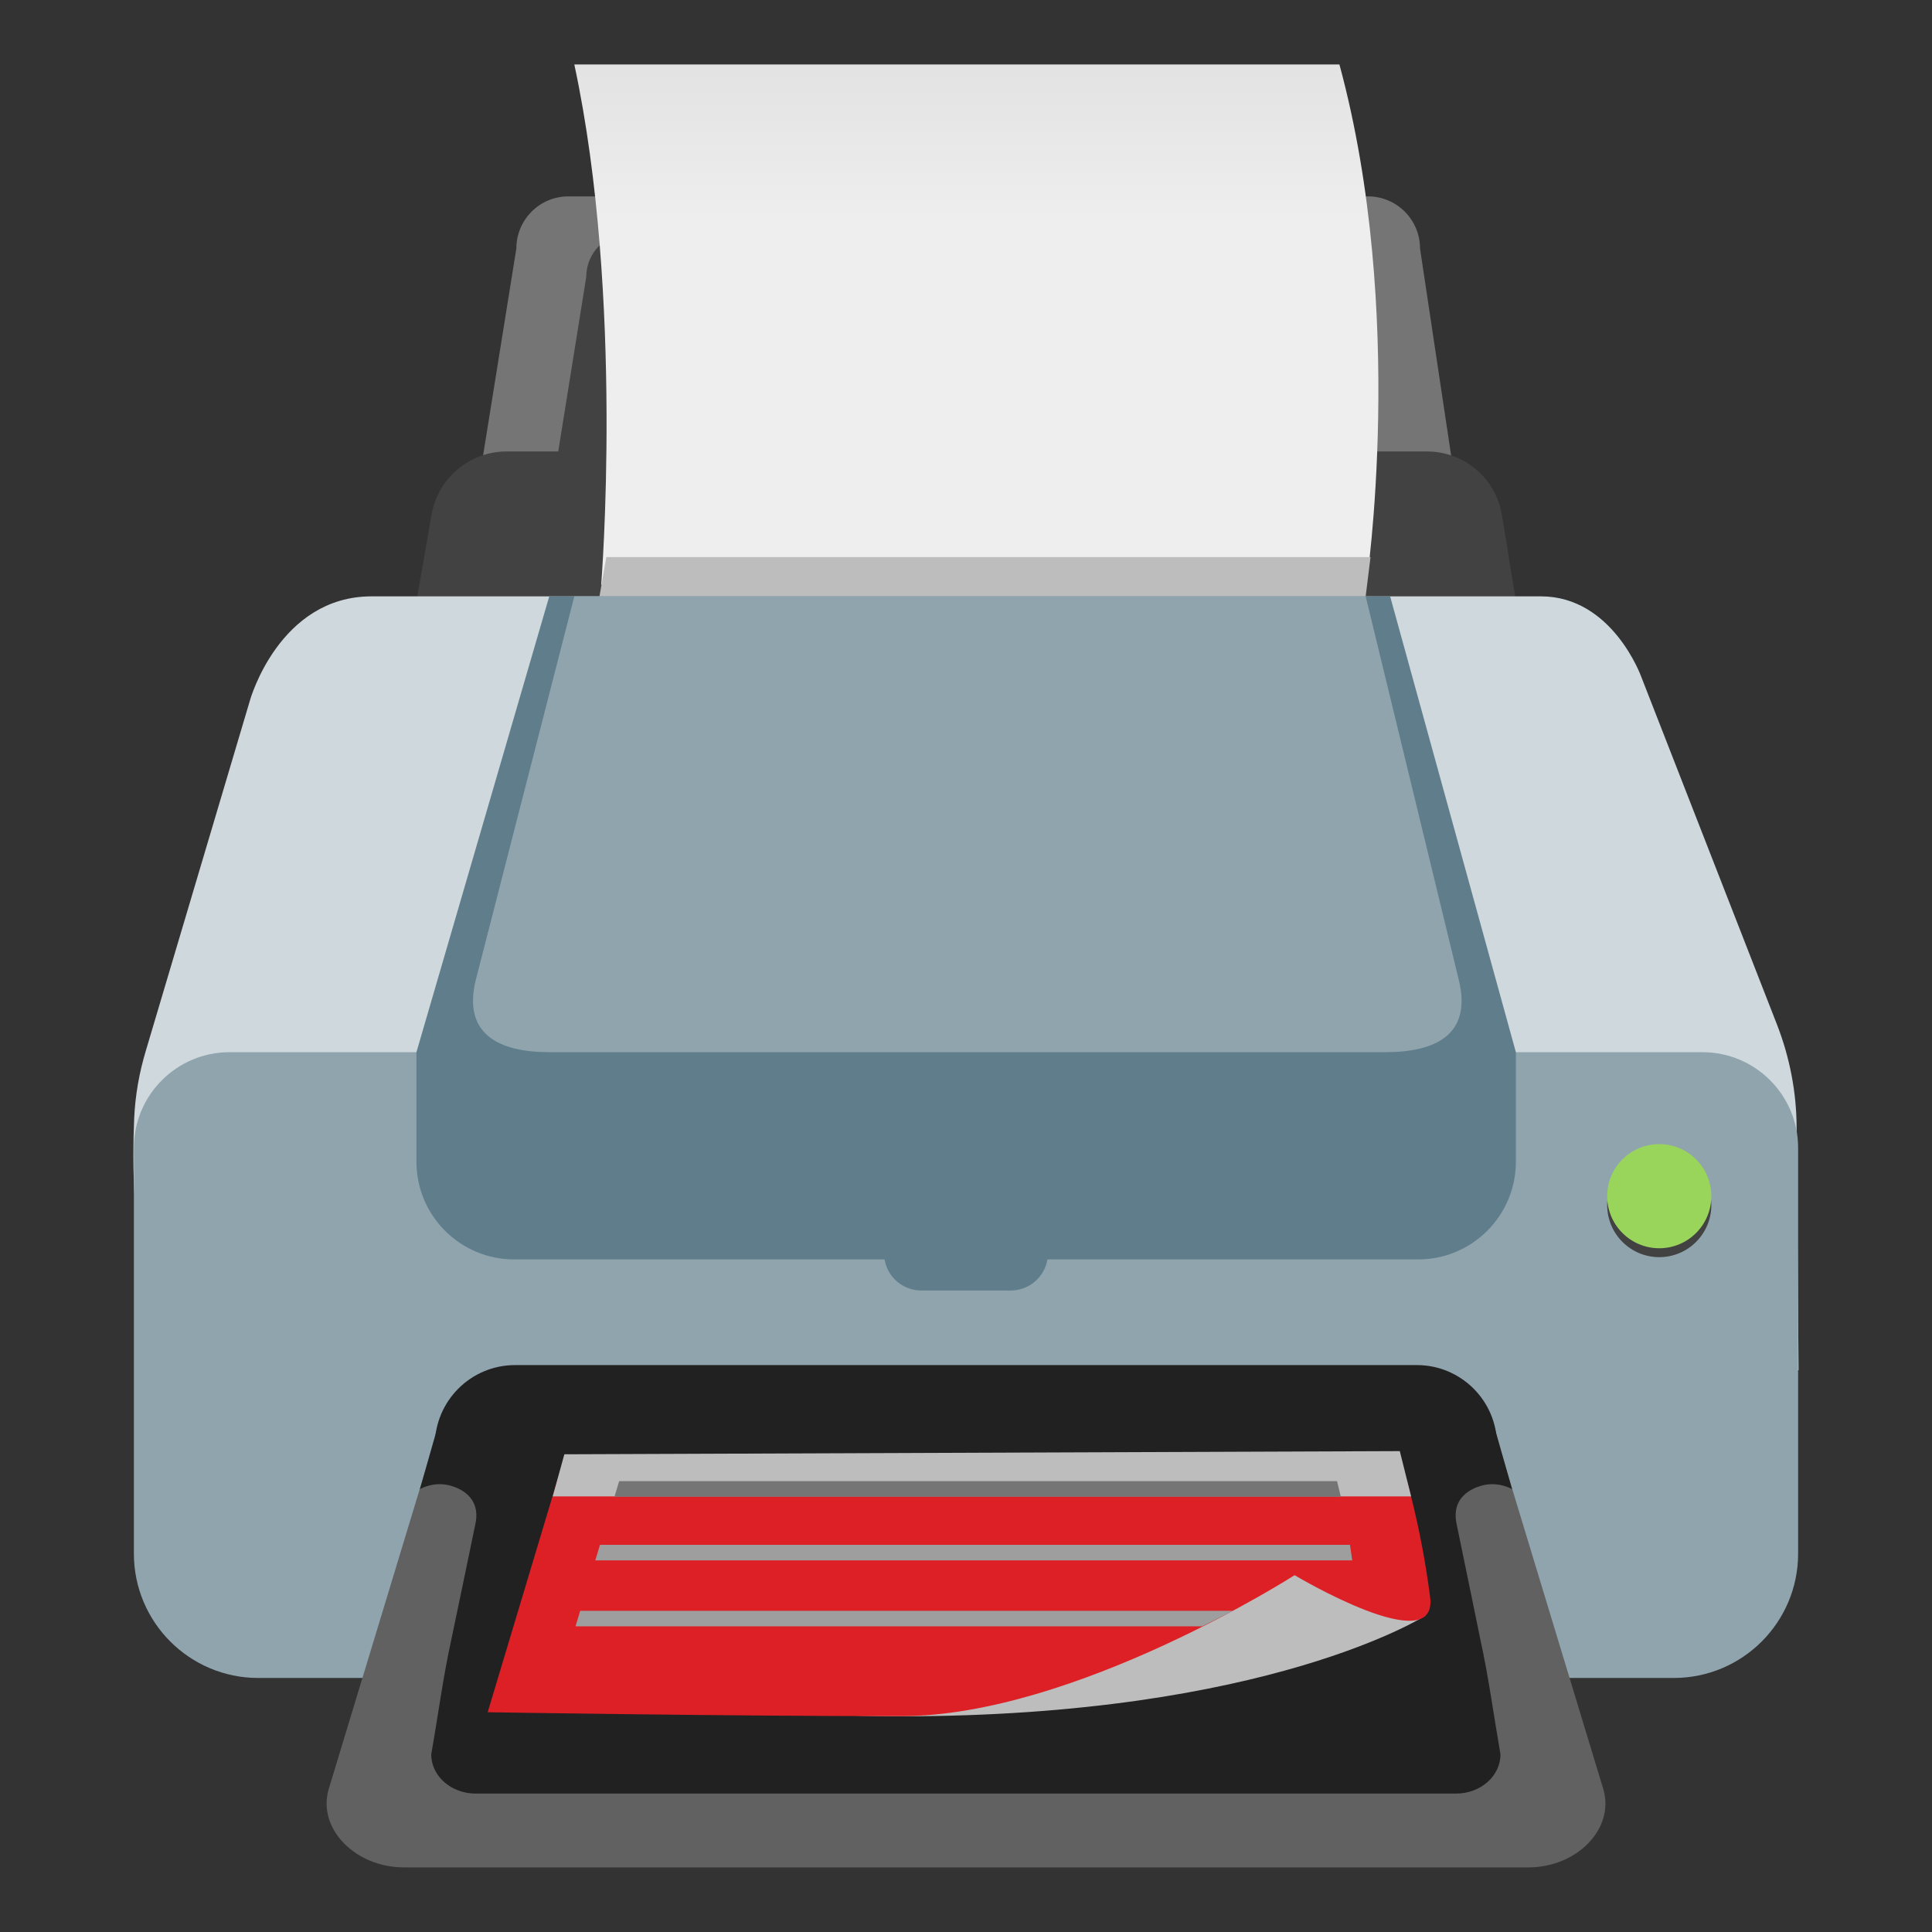 <svg xmlns="http://www.w3.org/2000/svg" width="1em" height="1em" viewBox="0 0 128 128">
	<rect x="0" y="0" width="128" height="128" fill="#333333" stroke="none"/>
	<path fill="#757575" d="M98.27 44.34H29.73l4.48-27.88c0-1.9 1.54-3.45 3.45-3.45h52.97c1.9 0 3.45 1.54 3.45 3.45z" />
	<path fill="#424242" d="M92.94 41.9H35.06l3.78-23.55c0-1.61 1.3-2.91 2.91-2.91h44.74c1.61 0 2.91 1.3 2.91 2.91z" />
	<path fill="#424242" d="M94.54 29.91H33.57c-2.46 0-4.56 1.77-4.98 4.19L26.8 44.38h74.38l-1.67-10.23c-.38-2.45-2.5-4.24-4.97-4.24" />
	<linearGradient id="notoPrinter0" x1="64.684" x2="64.684" y1="30.827" y2="2.137" gradientUnits="userSpaceOnUse">
		<stop offset=".566" stop-color="#eee" />
		<stop offset="1" stop-color="#e0e0e0" />
	</linearGradient>
	<path fill="url(#notoPrinter0)" d="M39.83 38.74h50.69s2.69-18-1.78-34.47H38.05c3.32 15.47 1.78 34.47 1.78 34.47" />
	<path fill="#bdbdbd" d="m39.01 43.56l51.05-.64l.74-6.01H40.17z" />
	<path fill="#cfd8dc" d="M119.16 90.78H14.88c-5.6 0-6.27-10.22-5.99-16.69c.07-1.52.33-3.01.77-4.47l6.91-23.25s1.93-6.86 8.05-6.86h77.47c4.73 0 6.64 5.31 6.64 5.31l9 23.06c.84 2.16 1.29 4.46 1.3 6.79z" />
	<path fill="#90a4ae" d="M110.89 111.17H17.11c-4.55 0-8.24-3.69-8.24-8.24V76.05c0-3.5 2.84-6.34 6.34-6.34h97.58c3.5 0 6.34 2.84 6.34 6.34v26.88c0 4.55-3.69 8.24-8.24 8.24" />
	<path fill="#607d8b" d="M92.1 39.51H36.39l-8.8 30.2v7.26c0 3.57 2.9 6.47 6.47 6.47h59.9c3.57 0 6.47-2.9 6.47-6.47v-7.26z" />
	<path fill="#90a4ae" d="m31.52 64.93l6.53-25.42h52.43l6.19 25.5c.83 3.56-1.59 4.7-4.89 4.7H36.39c-3.33 0-5.75-1.19-4.87-4.78" />
	<circle cx="109.93" cy="79.84" r="3.45" fill="#424242" />
	<circle cx="109.93" cy="79.25" r="3.45" fill="#99d45b" />
	<path fill="#616161" d="M106.24 118.59L98.87 94.3H29.13l-7.37 24.29c-.71 2.6 1.8 5.13 5.01 5.13h74.47c3.2.01 5.72-2.52 5-5.13" />
	<path fill="#212121" d="M96.5 100.95c-.37-1.8 1.09-2.35 1.58-2.5c1.15-.36 2.1.21 2.1.21l-1.24-4.36H29.06l-1.24 4.36s.95-.57 2.1-.21c.49.15 1.95.7 1.58 2.5c-.32 1.57-1.6 7.68-1.6 7.68c-.55 2.51-.88 5.07-1.33 7.6c0 1.44 1.32 2.6 2.95 2.6h64.94c1.63 0 2.95-1.16 2.95-2.6c-.44-2.53-.78-5.09-1.33-7.6c.01 0-1.26-6.11-1.58-7.68" />
	<path fill="#bdbdbd" d="M55.4 106.09s-20.05 7.62 4.29 7.62s34.75-6.67 34.75-6.67l-5.63-5.46l-28.07 2.61z" />
	<path fill="#dd2025" d="M93.06 97.59H37.07l-4.76 15.85s15.89.26 27.39.26s26.07-9.34 26.07-9.34s9.51 5.68 8.98 1.46c-.62-4.82-1.69-8.23-1.69-8.23" />
	<path fill="#bdbdbd" d="m93.49 99.14l-.75-3l-55.35.21l-.77 2.79z" />
	<path fill="#9e9e9e" d="M81.69 106.72H38.44l-.31 1.03h41.52zm-41.94-4.37l-.31 1.03h50.15c-.05-.35-.1-.7-.15-1.03z" />
	<path fill="#757575" d="M88.58 98.13H41.02l-.31 1.03h48.12c-.09-.39-.17-.73-.25-1.03" />
	<path fill="#607d8b" d="M66.96 85.5h-5.92c-1.36 0-2.47-1.1-2.47-2.47v-.4c0-1.36 1.1-2.47 2.47-2.47h5.92c1.36 0 2.47 1.1 2.47 2.47v.4c0 1.37-1.11 2.47-2.47 2.47" />
	<path fill="#212121" d="M93.87 90.44H34.13c-2.94 0-5.32 2.38-5.32 5.32h70.37c.01-2.94-2.38-5.32-5.31-5.32" />
</svg>